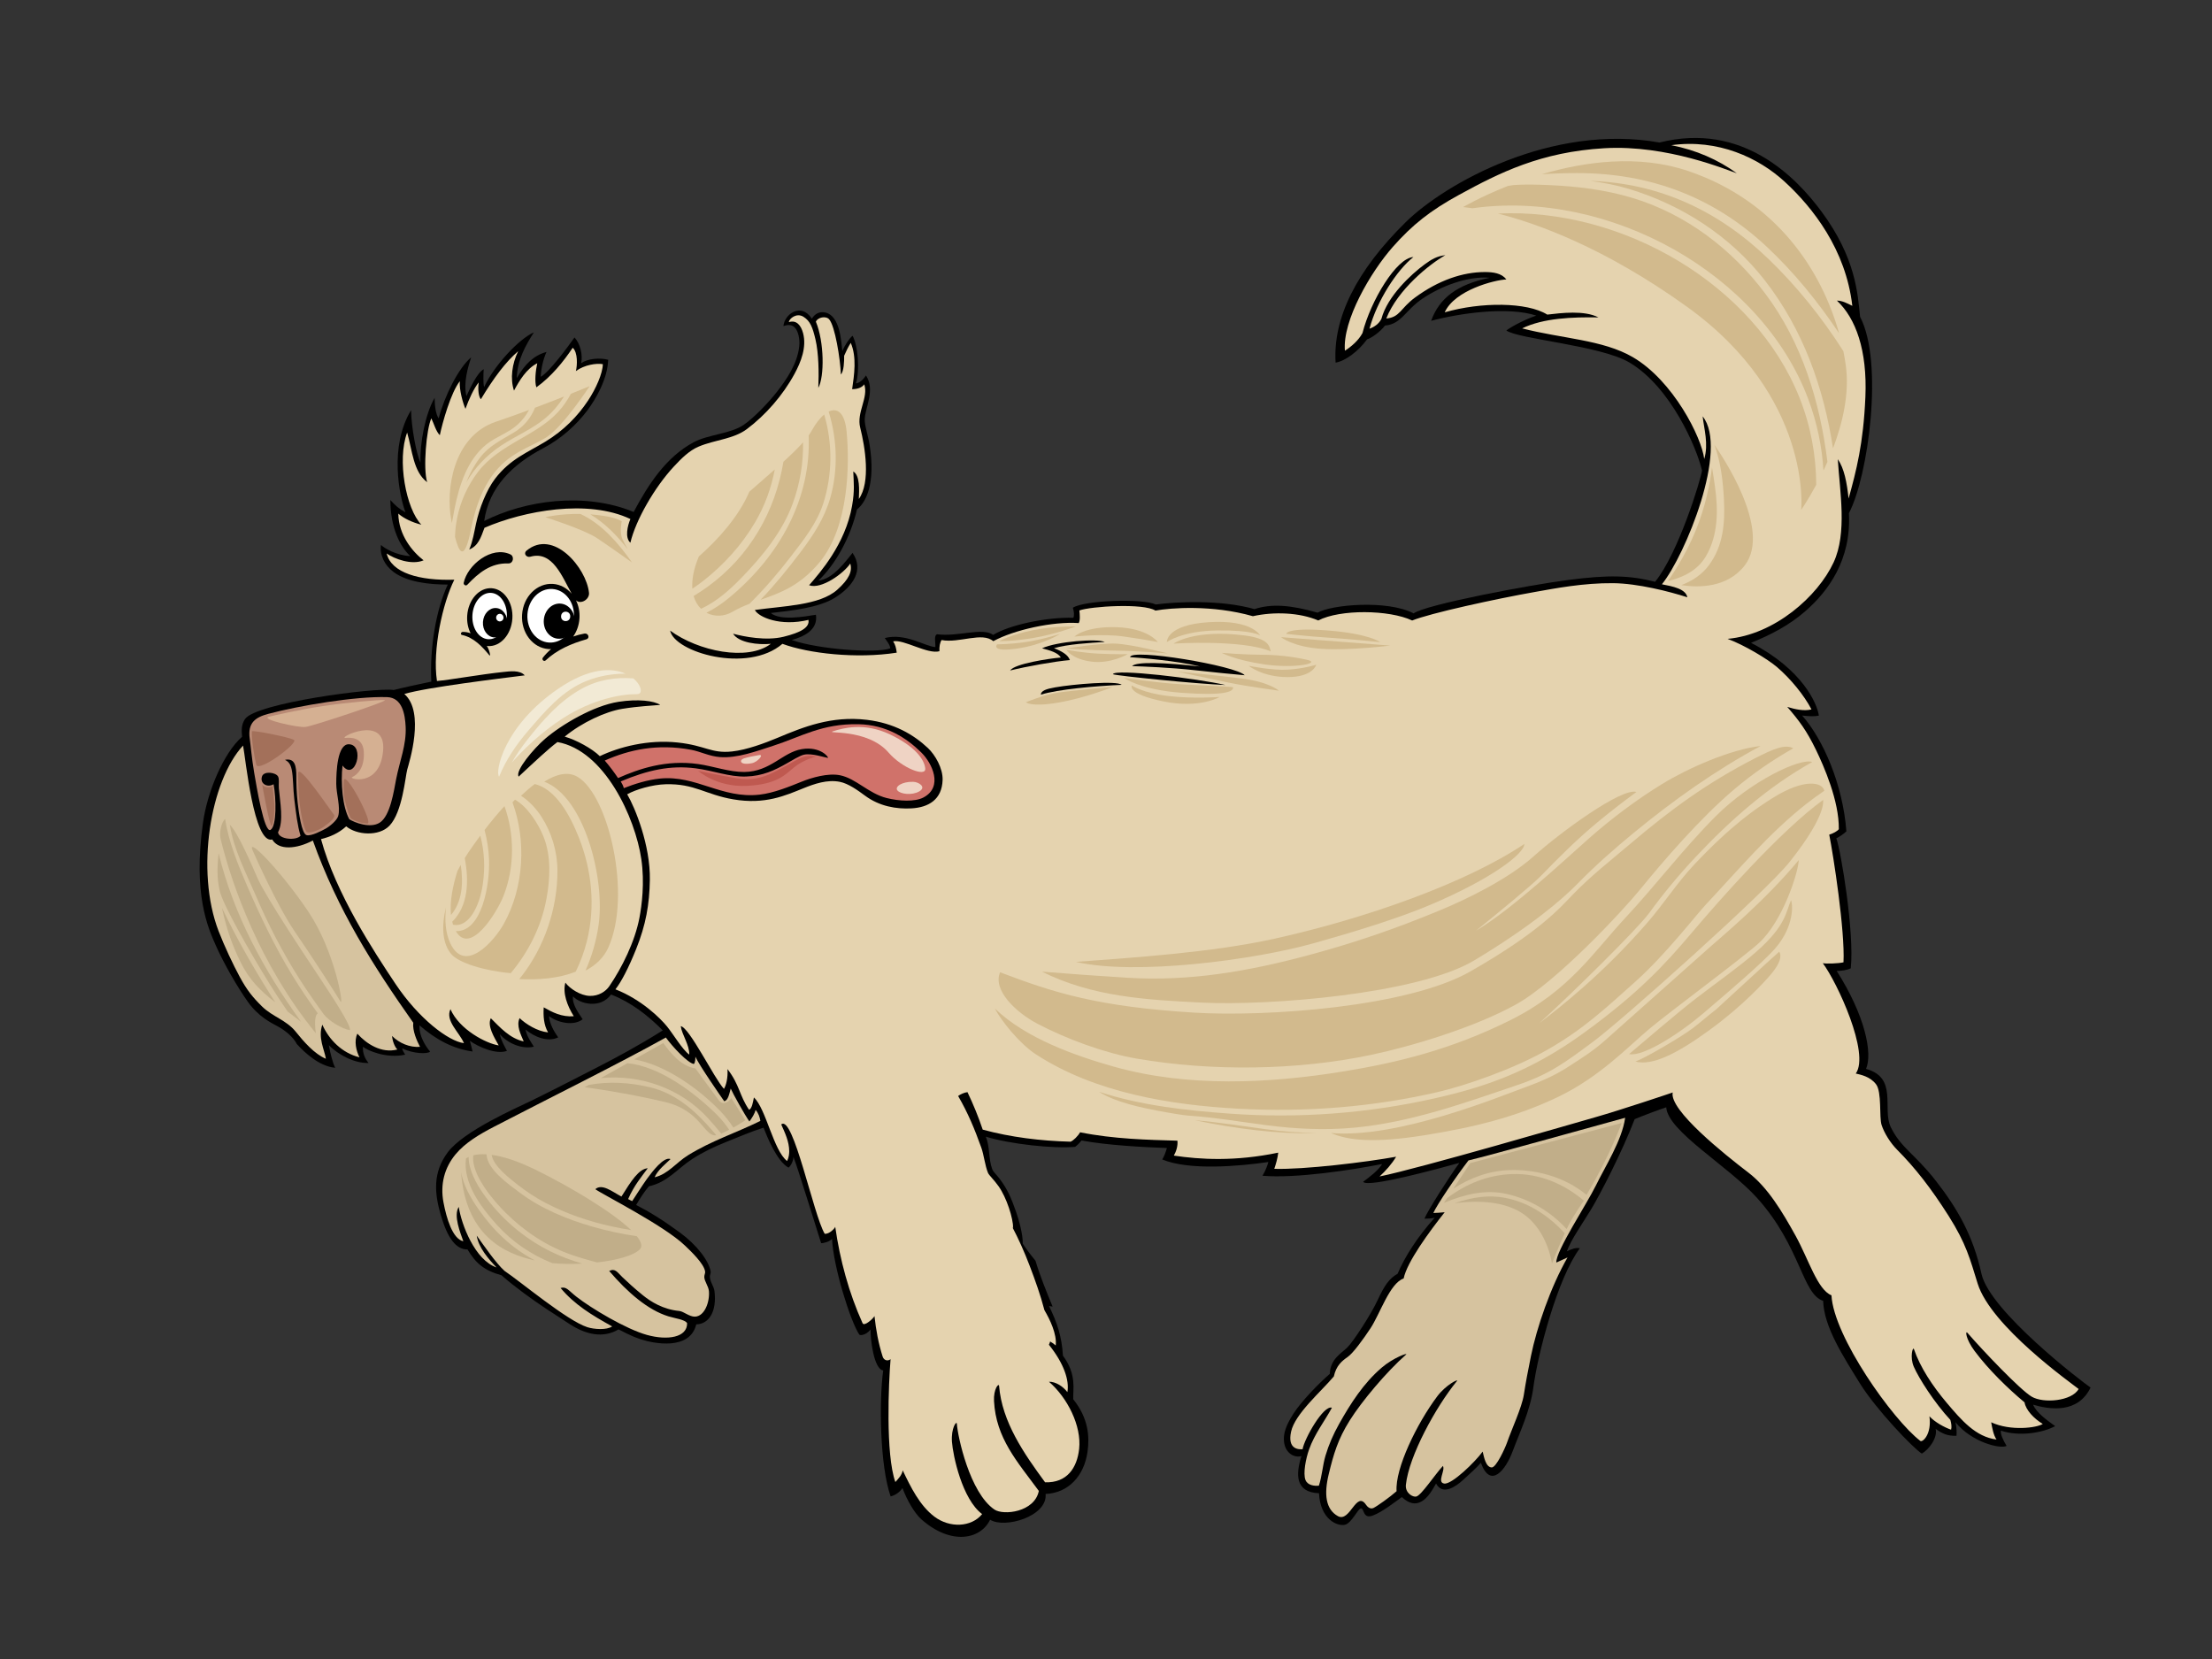 <?xml version="1.0" encoding="utf-8"?>
<!-- Generator: Adobe Illustrator 17.0.0, SVG Export Plug-In . SVG Version: 6.00 Build 0)  -->
<!DOCTYPE svg PUBLIC "-//W3C//DTD SVG 1.1//EN" "http://www.w3.org/Graphics/SVG/1.1/DTD/svg11.dtd">
<svg version="1.1" id="Layer_1" xmlns="http://www.w3.org/2000/svg" xmlns:xlink="http://www.w3.org/1999/xlink" x="0px" y="0px"
	 width="800px" height="600px" viewBox="0 0 800 600" enable-background="new 0 0 800 600" xml:space="preserve">
<rect x="0" y="0" width="800" height="600" fill="#333333" stroke="none"/>
<g>
	<path fill-rule="evenodd" clip-rule="evenodd" d="M716.627,460.689c-3.018-13.75-8.664-23.589-16.558-33.702
		c-7.559-9.678-12.613-11.865-16.236-19.318c-3.223-6.62,2.695-17.91-8.957-21.087c2.441-5.673-0.355-19.279-10.602-35.415
		c1.68-0.009,3.776-0.324,5.078-0.967c1.368-12.813-3.533-42.356-5.225-47.071c0.363,0.022,2.641-1.481,3.641-2.459
		c-1.257-16.856-8.394-33.313-16-41.882c2.261,0.25,4.259,0.418,6.05,0.019c-0.599-4.342-5.963-16.733-24.526-26.314
		c7.369-3.006,13.797-6.374,19.563-11.386c8.239-7.16,16.731-18.478,15.834-35.517c6.999-13.24,12.62-54.72,4.035-71.003
		c-0.863-8.352-1.535-21.272-13.928-38.036c-9.181-12.423-28.552-32.576-58.612-25.002c-39.056-6.961-77.556,14.832-91.727,28.744
		c-17.932,17.602-26.419,34.823-25.417,50.861c3.518-0.57,8.192-4.071,11.395-8.442c1.547-0.397,4.796-2.728,6.467-4.972
		c5.956-0.488,7.309-5.531,13.622-9.775c6.636-4.459,16.3-8.198,24.233-7.508c-11.835,2.446-18.223,7.425-21.168,15.575
		c10.459-2.786,27.761-5.246,38.041-1.891c-3.513,1.174-8.328,3.549-10.846,5.38c4.236,3.124,33.954,5.365,44.482,11.563
		c14.966,8.814,24.41,30.914,26.289,39.082c-0.46,3.411-8.546,29.9-16.96,40.247c-9.226-2.346-16.785-2.537-31.232-0.684
		c-14.451,1.855-51.859,8.979-56.104,12.11c-9.649-5.007-29.83-3.128-34.724-0.253c-9.846-2.836-16.774-3.287-22.839-1.287
		c-12.35-3.533-28.868-2.63-35.688-1.675c-4.661-2.258-25.812-1.55-29.994,1.174c0.414,1.376,0.573,2.606,0.19,3.625
		c-10.164-0.235-23.31,2.688-29.003,6.194c-3.969-2.833-12.596,0.765-20.301-0.222c-1.24,0.463-0.509,2.982-0.618,4.641
		c-3.958-0.345-10.805-5.184-18.3-3.277c0.812,1.169,2.002,2.62,1.985,3.742c-5.334,1.906-26.466,0.25-35.617-3.032
		c3.787-1.057,9.621-3.368,8.743-9.133c-4.225,0.703-12.966,2.22-16.33-0.633c7.629-0.85,17.392-1.929,23.079-5.451
		c6.794-4.206,10.688-10.15,6.493-16.292c-2.453,3.02-7.125,9.564-12.363,10.027c5.971-5.552,11.587-15.443,13.97-25.743
		c3.351-2.636,6.715-9.428,4.597-23.101c-0.599-3.868-1.919-7.36-1.795-9.655c0.235-4.27,3.859-10.511,0.44-15.711
		c-1.028,1.647-2.351,2.701-3.612,2.89c1.496-5.066,0.646-13.845-1.222-17.228c-1.056,0.827-2.62,3.009-3.703,5.547
		c-0.438-3.387-0.765-12.607-6.027-13.925c-2.246-0.565-3.96,0.474-4.992,2.201c-3.973-6.08-9.974-1.539-10.286,2.674
		c1.366-0.484,2.969-0.705,4.154,0.575c1.244,1.343,1.834,4.27,1.571,6.701c-0.684,6.417-4.685,12.137-8.01,16.414
		c-2.969,3.809-8.345,9.485-12.115,12.047c-4.815,3.271-12.844,3.448-18.136,6.307c-9.931,5.363-16.291,15.171-21.632,25.176
		c-17.83-7.322-39.338-4.188-54.054,3.273c1.712-12.203,10.192-20.455,21.275-26.288c6.354-3.346,11.951-8.252,16.063-13.751
		c3.03-4.059,7.296-11.36,7.497-18.276c-3.069-0.82-7.486-0.395-9.777,1.24c0.703-3.055-0.442-7.288-2.402-9.297
		c-2.304,3.282-9.239,12.659-12.207,14.216c0.09-2.685,0.825-6.223,2.092-8.995c-4.749,1.329-7.813,4.465-10.76,9.464
		c0.194-6.709,3.319-11.99,6.193-16.536c-5.405,2.342-14.481,12.107-17.99,19.786c-0.425-1.255-0.254-5.071-0.165-6.451
		c-2.267,1.163-4.864,6.696-6.232,9.704c-1.222-4.751,0.609-10.642,1.688-13.997c-4.533,3.783-9.628,13.97-11.739,22.068
		c-1.073-1.538-1.455-4.662-1.462-7.418c-3.36,5.719-5.403,16.512-5.097,23.38c-1.408-2.579-3.351-12.694-3.413-18.941
		c-7.995,13.143-4.244,31.116-2.039,36.951c-2.334-1.242-3.667-2.459-5.46-4.452c0.021,9.95,3.441,16.795,7.206,20.285
		c-5.003-0.242-9.346-2.811-10.604-4.035c-0.483,3.557,1.197,7.321,4.623,9.844c4.866,3.577,12.746,4.497,19.527,4.492
		c-4.317,9.374-6.544,22.976-5.939,35.091c-4.016,0.829-11.25,2.402-13.564,3.034c-7.014-0.979-49.726,4.711-53.789,10.468
		c-1.438,2.04-1.289,4.4-1.09,6.454c-6.537,5.693-12.551,19.617-14.158,31.198c-3.584,25.767,1.74,37.685,4.65,44.261
		c2.911,6.576,7.833,15.105,11.628,20.435c3.791,5.33,8.495,7.62,10.389,8.626c3.357,1.782,6.012,4.15,7.315,6.631
		c2.804,3.091,8.136,8.056,13.87,8.563c-0.917-1.659-1.823-5.448-2.321-8.193c3.375,3.503,9.324,6.616,14.378,6.46
		c-1.391-1.68-2.15-3.492-2.037-5.879c1.552,1.3,8.354,4.378,15.265,2.871c-0.483-0.813-1.09-1.765-1.054-2.284
		c3.881,1.948,9.175,2.116,10.077,1.178c-1.614-1.93-4.063-5.673-3.821-9.483c5.941,5.11,11.899,8.403,19.185,9.441
		c-0.199-1.056-0.66-2.534-0.989-3.86c3.032,2.155,9.568,5.088,13.425,3.628c-0.699-1.335-2.284-4.045-2.571-6.019
		c2.714,3.194,7.989,5.578,12.295,4.497c-0.881-1.469-2.573-3.699-2.998-6.174c3.199,2.641,7.956,4.651,11.805,2.825
		c-1.569-2.16-3.135-5.032-3.336-7.704c3.06,2.368,8.95,3.716,12.167,1.147c-1.287-2.1-3.892-5.284-3.473-8.277
		c2.415,2.686,9.886,4.666,13.74-0.68c7.302,2.825,13.464,7.656,18.71,12.984c-9.134,5.747-16.804,9.807-23.528,13.277
		c-5.77,2.977-17.4,8.936-23.996,12.155c-5.206,2.539-24.489,10.906-30.272,18.709c-5.4,7.288-4.819,14.709-2.432,22.794
		c2.389,8.085,5.398,12.336,9.628,12.296c2.951,4.96,5.948,7.568,12.273,9.327c4.796,4.218,11.137,8.785,16.135,12.098
		c2.167,1.437,6.285,4.132,8.717,5.686c5.64,3.604,11.848,5.136,17.494,1.79c1.297,0.548,3.622,2.12,8.123,3.611
		c4.503,1.489,17.67,4.142,19.98-5.432c4.527-0.062,7.508-4.598,6.589-12.028c-0.22-1.763-1.65-3.345-1.669-5.279
		c-0.004-0.56,0.387-1.235,0.297-1.763c-0.65-3.906-4.965-9.618-11.143-14.145c-6.18-4.528-11.132-7.577-15.821-9.963
		c1.496-2.504,2.881-4.736,4.629-6.757c6.779-1.476,10.128-6.261,15.669-9.863c3.674-2.386,7.696-4.335,12.351-6.202
		c4.565-1.827,9.031-3.76,13.423-5.133c1.282,3.217,4.77,12.068,9.034,14.456c0.964-0.759,1.784-2.596,1.774-3.877
		c1.244,2.771,8.925,27.889,10.025,31.18c0.915,0.06,3.103-0.546,3.932-1.54c0.551,10.359,6.651,29.757,9.861,34.603
		c0.235,0.355,2.238,0.416,4.105-1.827c-0.141,3.118,1.122,14.366,4.556,14.809c-1.53,10.972-1.21,34.484,2.684,45.546
		c1.723-0.385,3.483-1.688,4.272-3.035c1.588,4.243,4.309,9.102,6.892,11.378c10.752,9.474,21.422,7.205,24.803,0.091
		c5.302,3.339,20.854-1.212,20.08-9.314c8.305-0.358,13.921-6.574,15.152-15.197c0.782-5.468,0.4-12.101-5.159-19.054
		c-0.152-3.55,1.361-8.887-3.725-15.754c-0.4-6.87-2.09-11.967-5.041-17.976c0.429,0.085,0.867,0.165,1.308,0.234
		c-2.244-5.474-4.503-10.941-6.2-16.608c-1.928-2.345-3.537-4.525-4.605-6.176c0.12-3.301-1.515-9.024-2.475-11.702
		c-1.797-5.021-2.958-7.841-5.952-11.848c-0.977-1.309-2.25-2.398-2.609-3.377c-1.417-3.852-0.778-8.063-2.319-11.755
		c8.863,2.713,24.555,4.385,32.309,3.683c0.904-0.685,1.721-1.56,2.295-2.305c9.35,1.763,23.264,2.46,30.89,2.725
		c-0.368,1.346-0.953,2.98-1.693,4.138c9.822,4.074,27.814,2.456,38.387,0.922c-0.259,0.998-0.962,3.094-2.131,4.967
		c11.923,1.056,32.638-2.112,43.268-4.243c-1.162,2.159-4.663,4.809-6.864,6.43c1.528,2.335,27.483-4.831,34.803-6.833
		c-3.567,4.926-11.401,17.145-12.628,20.179c1.171-0.025,2.552-0.039,3.71-0.352c-6.377,7.102-10.91,14.32-13.41,20.265
		c-3.048,1.697-4.762,4.23-7.219,9.518c-2.46,5.288-8.854,15.107-11.019,17.194c-2.165,2.089-6.11,4.144-6.285,9.499
		c-3.853,3.299-10.203,9.819-13.122,14.335c-2.913,4.515-3.511,7.2-3.496,9.251c0.041,5.075,3.883,6.953,6.362,6.121
		c-2.071,6.548-2.351,13.139,6.343,13.457c0.481,9.525,6.663,11.991,9.324,11.421c2.515-0.538,4.719-5.91,5.898-5.944
		c1.175-0.032,0.581,3.892,4.133,2.637c3.548-1.255,8.798-5.462,10.613-6.728c1.017,0.977,3.174,2.623,5.328,2.234
		c3.449-0.621,5.447-4.351,7.05-7.132c2.359,4.456,7.146,1.112,9.741-1.267c2.374-2.174,4.915-4.417,6.461-6.237
		c3.468,9.601,8.976,2.679,11.549-4.299c2.289-6.188,6.324-14.556,7.416-22.854c1.618-12.262,8.711-39.527,16.828-50.419
		c-1.421-0.375-3.167,0.376-4.704,1.105c1.609-4.41,5.535-9.82,8.807-15.234c3.27-5.415,11.186-20.726,15.721-32.57
		c3.122-1.303,8.393-3.288,11.423-4.289c0.558,8.725,22.542,21.249,32.963,32.901c15.738,17.601,16.165,34.603,23.782,37.095
		c0.301,9.506,7.377,20.252,13.207,29.717c5.834,9.467,19.503,23.747,22.491,25.53c2.676-1.555,5.766-5.808,4.986-8.961
		c2.573,1.877,4.462,2.623,7.548,2.513c0.075-1.134,0.09-2.997-0.387-4.906c5.862,7.23,16.202,9.785,18.512,8.573
		c-1.344-2.161-2.267-4.293-2.082-5.522c6.544,2.188,14.866,0.895,19.636-1.621c-2.637-1.943-6.7-4.682-7.984-7.77
		c5.832,1.728,16.174,3.393,20.79-6.191C752.9,499.693,719.576,474.117,716.627,460.689z"/>
	<path fill-rule="evenodd" clip-rule="evenodd" fill="#D0726A" d="M238.777,281.568c13.056-1.26,22.192,7.368,35.893,5.831
		c5.227-0.585,10.927-2.953,15.291-4.707c3.552-1.432,9.459-3.189,13.853-2.308c5.717,1.144,10.331,6.593,16.821,8.227
		c4.567,1.15,10.243,1.454,13.357-0.2c7.223-3.837,3.165-12.382-0.825-16.296c-5.266-5.163-12.511-9.984-22.666-10.193
		c-13.261-0.276-20.814,4.572-30.845,7.794c-5.941,1.912-12.979,4.57-19.268,4.097c-3.862-0.293-7.052-2.013-10.427-2.642
		c-12.273-2.286-22.476-0.015-31.243,3.894c1.667,1.901,3.449,4.307,4.813,6.332c7.512-3.327,17.304-6.722,29.015-5.065
		c5.36,0.758,11.284,2.924,16.627,2.865c9.515-0.103,13.846-7.123,20.822-8.27c6.914-1.138,10.006,3.243,9.386,3.17
		c-1.135-0.135-5.804-1.772-8.606-1.158c-1.562,0.342-4.473,2.161-6.234,3.159c-4.377,2.483-8.664,4.555-14.746,4.743
		c-5.986,0.187-11.927-2.174-18.264-2.971c-9.016-1.135-17.121,0.565-27.037,4.747c0.455,0.773,0.915,1.545,1.111,2.426
		C229.382,283.558,234.167,282.015,238.777,281.568z"/>
	<path fill-rule="evenodd" clip-rule="evenodd" fill="#B98A75" d="M137.324,297.53c3.862-2.459,5.118-11.509,5.965-15.834
		c1.263-6.454,3.738-12.312,3.421-18.852c-0.216-4.471-1.199-10.55-6.715-10.721c-11.464-0.356-31.877,3.09-43.003,6.062
		c-4.497,1.199-7.518,3.132-6.663,9.009c0.363,2.51,0.724,7.165,1.571,12.112c0.851,4.948,3.665,22.201,5.952,20.818
		c2.287-1.384,2.028-11.514,1.092-16.502c-2.141,1.339-5.02-0.109-4.204-2.771c0.654-2.142,5.082-1.524,5.845,0.025
		c0.485,0.984,0.128,2.591,0.269,4.299c0.4,4.851,1.836,11.835-0.303,15.844c0.338,2.624,6.608,3.048,8.142,1.243
		c-1.139-3.704-1.601-8.018-2.251-13.158c-0.462-3.659-0.361-8.044-0.942-10.76c-0.442-2.081-1.18-2.896-2.443-3.531
		c3.697-0.752,4.097,2.403,4.11,5.958c0.011,2.649,0.062,5.75,0.483,9.481c0.378,3.366,1.41,11.339,3.248,11.799
		c1.69,0.422,5.576-1.65,6.922-2.387c1.396-0.764,4.043-2.928,4.494-4.537c0.893-3.176-0.699-8.049-0.705-11.633
		c-0.006-4.433,0.385-14.458,4.586-14.321c5.958,0.196,2.291,13.793-2.325,7.692c-0.695,6.178-0.036,14.927,2.47,19.435
		C128.188,297.478,133.883,299.724,137.324,297.53z"/>
	<path fill-rule="evenodd" clip-rule="evenodd" fill="#D6C39F" d="M87.91,269.637c-11.782,12.677-17.281,45.181-8.871,67.064
		c2.041,5.306,5.236,12.145,7.743,16.739c2.505,4.595,4.524,7.16,8.05,10.62c3.68,3.614,8.762,4.89,12.098,9.037
		c2.864,3.556,6.766,8.099,10.936,9.819c-0.526-3.278-2.932-7.613-1.289-12.317c2.436,5.461,7.121,10.224,13.438,11.801
		c-1.182-2.359-2.043-5.84-0.767-8.554c3.257,3.657,8.683,7.213,14.47,5.717c-0.955-0.881-1.787-3.077-1.915-4.899
		c2.584,2.634,6.454,4.235,10.104,3.939c-1.115-2.109-2.787-5.856-2.44-8.72c-14.46-20.51-27.31-40.701-36.318-65.901
		c-5.982,3.136-12.363,3.618-14.695-0.367C91.778,305.413,88.835,274.284,87.91,269.637z"/>
	<path fill-rule="evenodd" clip-rule="evenodd" fill="#D6C39F" d="M261.932,398.286c-0.983-1.408-9.125-13.094-10.431-16.12
		c-0.017,0.574,0.023,2.023-0.558,2.642c-2.212-0.363-7.572-6.066-10.136-9.581c-17.42,9.707-42.648,22.154-62.222,32.318
		c-5.121,2.659-10.346,5.717-13.842,9.95c-3.984,4.829-5.595,10.8-4.351,17.37c1.073,5.67,3.278,13.228,7.181,14.057
		c-1.049-3.02-3.667-9.267-1.654-12.429c0.942,6.409,5.909,19.305,13.673,21.895c-2.838-2.938-6.55-7.217-7.17-11.494
		c2.691,3.736,6.918,9.915,10.027,12.722c5.789,3.884,22.662,18.031,29.971,20.377c2.404,0.77,6.978,1.113,8.984-0.282
		c-7.339-4.052-13.624-7.87-18.657-13.898c2.12-0.622,2.797,0.867,5.717,3.152c5.469,4.282,17.965,11.721,25.483,13.818
		c7.52,2.095,14.652,0.913,14.554-4.253c-0.857-1.329-4.234-1.686-6.764-2.461c-7.386-2.27-14.774-8.625-21.414-16.42
		c2.242-1.058,2.928,0.495,4.811,2.288c1.883,1.793,4.255,3.988,7.381,6.518c2.87,2.326,7.279,5.116,13.177,5.683
		c1.526,0.144,3.629,2.096,5.642,2.045c3.464-0.091,5.379-5.259,5.059-9.194c-0.15-1.84-1.605-3.509-1.678-5.101
		c-0.034-0.753,0.37-1.396,0.31-1.941c-0.327-2.882-5.232-7.493-7.42-9.576c-7.638-7.282-30.029-18.55-32.298-20.288
		c2.426-2.153,6.102,0.894,9.44,2.668c3.513-5.621,6.27-9.992,9.521-10.245c-2.193,3.015-4.868,6.092-7.102,11.147
		c0.365,0.255,1.472,0.746,1.472,0.746s4.084-6.351,5.369-8.089c1.797-2.423,6.067-8.163,8.503-7.112
		c-1.355,1.342-4.793,4.056-5.73,6.578c4.888-1.167,7.768-5.319,12.034-7.951c8.653-5.343,17.107-7.966,26.186-12.429
		c-0.216-1.403-0.727-2.872-1.725-3.978c-0.293,1.231-1.212,2.789-2.246,4.17c-1.75-2.463-5.997-10.133-6.755-11.893
		C263.717,395.769,263.3,397.979,261.932,398.286z"/>
	<path fill-rule="evenodd" clip-rule="evenodd" fill="#D6C39F" d="M587.761,404.255c-6.277,1.679-48.934,13.642-56.664,15.426
		c-4.469,5.781-11.451,16.098-12.709,19.012c1.169-0.029,2.654-0.119,4.099-0.274c-5.52,6.985-13.605,17.935-14.84,23.963
		c-5.016,1.655-8.536,12.817-12.043,18.093c-2.507,3.771-6.17,8.882-8.23,10.31c-2.062,1.429-4.118,3.111-4.975,7.022
		c-4.631,5.495-14.064,13.544-15.458,19.964c-1.393,6.422,2.718,6.457,4.152,6.364c0.624-3.766,7.569-16.084,10.606-15.014
		c-2.558,4.771-6.268,9.429-8.283,15.156c-1.139,3.24-2.205,8.569-1.276,10.964c0.784,2.028,3.366,2.232,4.847,2.076
		c1.156-3.457,1.348-7.353,2.381-10.826c1.186-4.004,2.853-7.79,4.9-11.445c4.197-7.494,8.88-14.797,15.453-20.428
		c4.221-3.616,9.747-5.557,8.792-4.713c-7.162,6.315-16.029,16.909-20.362,23.806c-4.33,6.899-5.847,12.207-7.604,19.452
		c-1.759,7.246-1.107,12.706,3.306,15.156c4.413,2.449,6.623-9.377,10.171-4.111c0.455,0.678,1.494,1.749,2.714,1.168
		c1.225-0.58,5.915-3.902,8.35-6.06c-0.566-8.21,7.307-24.434,14.708-34.315c3.135-4.185,7.918-6.516,7.108-5.521
		c-7.649,9.363-17.347,27.085-18.448,37.497c-0.318,3.03,2.56,4.595,3.783,4.259c1.838-0.502,6.574-7.745,9.606-11.064
		c0.979,1.587-2.276,5.927,0.459,6.375c2.736,0.449,11.25-7.881,13.921-11.561c0.502,2.103,1.146,5.647,3.272,5.729
		c1.646,0.061,4.877-7.083,5.514-8.913c1.688-4.877,5.394-12.811,6.101-17.354c0.703-4.542,1.396-8.209,2.586-14.079
		c2.058-10.153,7.112-24.984,13.222-35.6c-1.539,0.655-2.748,1.303-4.056,1.837c-0.267-4.057,10.995-21.073,14.336-27.913
		C580.54,421.85,586.654,412.368,587.761,404.255z"/>
	<path fill-rule="evenodd" clip-rule="evenodd" fill="#E5D3AF" d="M715.244,464.22c-2.738-8.79-4.082-14.344-10.483-24.446
		c-6.405-10.102-12.192-17.481-18.616-23.933c-2.475-2.488-4.691-6.064-5.636-8.961c-0.947-2.897,0.15-11.91-2.018-14.747
		c-2.169-2.838-5.608-3.462-7.322-3.872c5.208-7.242-6.751-33.028-11.931-39.918c1.173,0.286,5.828,0.112,7.49-0.311
		c0.569-11.351-3.654-38.63-5.161-46.168c1.334-0.381,3.018-1.299,3.469-1.989c0.141-10.189-5.407-22.805-8.309-28.774
		c-3.375-6.932-6.024-10.452-10.343-15.447c2.765,0.868,6.069,1.6,8.756,0.914c-2.658-5.161-7.597-11.13-12.406-15.26
		c-3.469-2.974-11.823-7.994-17.937-10.26c16.941-1.499,32.621-15.328,38.346-27.633c4.973-10.688,2.246-25.661,1.519-37.339
		c2.332,3.356,3.276,8.37,3.909,14.23c2.765-9.954,5.353-19.832,6.074-36.747c0.72-16.914-3.477-28.454-10.297-34.841
		c1.906,0,3.744,0.985,5.57,1.896c-2.334-20.38-14.357-35.628-24.483-44.918c-9.438-8.659-24.064-15.522-40.986-13.188
		c9.01,1.763,16.902,5.249,23.69,10.148c-3.109-0.945-24.968-10.392-47.886-9.05c-22.929,1.343-37.908,8.836-52.628,16.896
		c-10.305,5.642-16.808,10.76-23.933,18.838c-7.952,9.021-18.223,26.545-17.287,37.501c2.426-1.552,4.911-3.721,6.352-6.371
		c3.007-11.772,12.288-27.201,18.422-27.505c-5.905,4.611-13.218,15.862-15.881,25.914c1.613-0.557,3.422-1.719,4.321-3.597
		c2.167-8.147,10.739-16.093,15.607-19.653c2.423-1.772,4.366-2.982,7.506-3.338c-5.651,3.161-17.287,12.464-21.367,22.904
		c4.994-0.444,5.048-3.665,10.423-7.608c8.482-6.224,17.182-9.185,25.169-9.2c3.146-0.006,6.099,0.428,7.85,2.668
		c-4.36,0.212-18.681,3.872-22.309,11.901c13.12-3.779,29.774-3.738,37.09,0.824c5.02-0.582,13.4-1.644,18.514,1.015
		c-9.305-0.168-19.958,0.233-27.592,3.965c14.088,3.68,29.163,4.078,39.996,10.393c14.605,8.516,24.936,29.035,25.857,36.866
		c1.612-5.493-0.073-10.876-0.575-15.429c9.517,11.718-6.287,50.258-14.735,60.725c3.909,0.752,8.628,1.661,9.196,4.698
		c-6.58-2.116-17.939-5.009-26.785-5.099c-10.812-0.109-21.095,1.896-28.09,3.131c-14.449,2.55-38.363,7.779-44.638,10.369
		c-8.337-3.938-26.133-4.099-33.971-0.015c-6.796-2.906-16.067-3.234-23.643-1.543c-14.744-4.193-29.659-3.027-35.254-2.027
		c-4.229-2.75-23.356-1.565-27.494-0.05c0.167,1.397,0.333,3.685-0.244,4.565c-9.322-0.651-23.391,2.445-30.898,6.545
		c-4.02-3.458-12.325,0.816-18.7-0.407c-0.62,0.95-0.85,2.42-0.774,4.045c-4.323,1.203-12.953-4.423-16.744-3.566
		c0.799,1.175,1.098,2.453,1.301,4.088c-14.49,2.277-31.969,0.294-41.34-3.199c-12.669,10.864-39.071,3.029-40.62-4.784
		c10.179,7.477,28.022,11.158,36.427,4.783c-4.625,0.434-11.568-0.337-13.658-3.658c3.969,1.071,11.968,2.653,18.257,1.104
		c6.285-1.547,9.485-3.392,9.004-6.099c-10.188,2.435-17.99-0.955-19.394-3.583c10.198-1.475,23.406-1.606,29.8-7.318
		c4.172-3.724,5.578-6.657,4.712-9.478c-2.325,3.527-10.504,9.464-14.885,7.836c3.883-4.475,13.083-14.801,15.537-28.686
		c1-5.68,0.583-8.424,0.44-12.451c2.483,1.49,2.139,6.767,2.015,9.94c4.323-6.08,2.274-18.718,0.483-25.822
		c-1.385-5.486,3.095-10.896,1.466-15.636c-0.648,0.938-2.037,1.743-4.377,1.753c0.754-5.169,1.72-11.614-0.498-16.746
		c-0.838,1.329-1.605,2.83-2.391,4.653c0.028,2.123-0.098,5.624-1.173,6.801c-0.233-5.75-2.137-17.536-4.236-19.954
		c-1.188-1.37-4.127-0.757-4.819,0.828c3.037,7.292,3.137,19.854,0.883,23.943c0.239-5.279,0.16-12.519-1.043-17.595
		c-0.985-4.14-1.829-6.56-4.321-8.107c-2.49-1.55-5.133,0.619-5.309,1.935c2.731-0.88,4.403,1.085,5.174,4.007
		c1.327,5.045-0.759,10.389-3.129,14.741c-4.216,7.754-10.459,14.868-17.193,19.919c-4.896,3.67-11.562,3.859-17.447,6.341
		c-3.355,1.41-6.213,4.242-8.997,7.241c-6.973,7.503-13.799,19.403-15.704,27.529c-2.052-1.834-1.028-6.163,0.011-8.575
		c-15.407-7.315-38.5-2.996-52.774,3.167c-1.321,3.584-2.265,6.539-5.503,7.853c1.299-3.091,1.74-6.084,2.432-9.29
		c1.22-5.677,3.808-12.249,6.905-16.309c5.477-7.167,11.844-9.526,18.236-13.433c6.634-4.052,11.59-9.117,15.404-14.861
		c2.825-4.252,5.274-9.8,5.324-13.139c-2.31-0.395-6.616,0.221-9.745,2.51c0.523-2.051,0.744-6.762-1.148-8.437
		c-3.336,5.002-7.662,10.365-13.135,14.31c-0.712-1.921-0.265-6.215,0.318-8.706c-3.932,1.98-6.514,6.344-8.418,9.891
		c-1.443-4.325-0.701-9.75,1.515-14.252c-4.49,3.833-8.818,9.616-13.502,17.383c-0.868-1.032-1.099-3.659-0.774-6.083
		c-1.725,2.088-3.575,6.126-4.8,9.552c-0.861-1.956-2.308-6.917-2.024-9.996c-3.255,4.059-6.337,15.162-7.238,19.521
		c-1.385-1.33-2.118-4.15-3.078-6.085c-1.789,3.901-3.03,18.23-1.505,23.081c-5.02-3.743-5.375-11.489-7.234-17.945
		c-3.729,9.833-0.417,27.616,5.14,33.319c-3.368-0.83-6.446-2.336-8.343-4.008c0.133,7.82,5.123,13.786,9.147,16.896
		c-4.281,1.828-10.482-0.478-13.359-2.475c1.729,7.022,11.741,9.878,24.47,9.483c-4.184,8.361-7.986,25.373-6.274,36.63
		c4.584-0.375,16.052-2.439,23.963-3.253c2.28-0.235,5.988-0.801,7.779,1.219c-8.783,1.116-35.41,4.304-43.55,6.737
		c7.578,6.538,1.746,24.808,1.052,27.332s-1.71,15.402-6.439,20.316c-3.825,3.975-11.867,3.373-15.631,0.219
		c-2.815,2.57-5.971,3.846-9.115,4.619c5.398,19.758,19.146,40.689,26.945,52.369c8.371,12.533,19.125,20.733,24.759,21.426
		c-1.665-3.94-6.867-8.091-4.885-12.286c3.199,7.366,12.91,12.412,17.452,13.105c-1.646-2.961-4.2-7.029-2.864-9.838
		c3.372,3.348,6.886,7.315,11.902,8.388c-1.088-2.598-2.734-5.708-1.485-8.421c2.306,2.198,6.403,4.753,10.301,5.166
		c-1.577-2.713-1.774-5.969-1.579-9.072c3.069,1.768,6.527,3.576,10.876,3.22c-2.398-3.81-4.075-8.423-3.045-12.142
		c1.635,2.2,5.49,4.693,8.818,4.787c3.259,0.097,5.811-1.655,7.059-3.48c4.563-6.665,9.271-16.104,10.921-24.818
		c0.821-4.329,1.938-12.571,0.673-21.165c-2.218-15.05-13.306-39.313-30.339-42.342c-3.225,2.393-8.162,7.043-14.026,12.498
		c-1.361-2.086,5.415-10.108,9.546-13.664c5.89-5.066,17.458-11.984,26.611-13.395c7.016-1.082,12.808-0.379,15.054,1.122
		c-3.005,0.291-7.734,0.456-13.725,1.423c-5.99,0.968-14.562,4.888-20.831,10.054c4.123,1.168,9.97,4.347,12.697,7.067
		c6.935-3.332,17.402-6.074,28.101-4.945c10.185,1.076,12.147,4.053,19.704,3.245c5.336-0.569,11.899-3.019,16.588-4.982
		c9.074-3.796,19.341-8.016,32.217-6.458c9.737,1.178,16.815,5.272,22.061,10.206c2.573,2.421,5.448,7.297,5.304,11.558
		c-0.235,7.093-5.101,9.901-11.214,10.253c-5.537,0.317-11.636-0.754-16.785-4.55c-2.691-1.984-6.065-4.439-9.194-5.052
		c-4.554-0.891-9.204,0.747-13.06,2.297c-6.617,2.665-13.93,6.005-25.404,4.054c-10.207-1.733-14-5.766-24.566-5.466
		c-4.796,0.137-10.726,1.875-13.853,3.628c2.832,4.789,8.405,18.435,8.198,30.932c-0.147,8.923-1.43,16.273-4.997,25.138
		c-2.71,6.734-5.328,11.771-7.45,14.466c9.418,3.682,16.276,10.491,18.659,13.434c2.376,2.942,5.606,8.46,8.05,10.175
		c0.079-3.545-2.667-7.169-3.086-10.287c3.176,0.496,12.045,18.844,15.629,22.681c0.759-1.264,1.464-3.851,1.274-7.152
		c4.441,5.753,4.236,9.485,7.805,14.717c1.049-0.422,1.387-2.672,1.75-4.455c4.355,3.973,7.086,19.249,12.01,22.98
		c0.66-1.335,0.748-2.669,0.765-3.504c-0.03-3.598-1.56-6.701-2.89-9.712c4.294-3.82,11.662,32.807,15.727,39.551
		c1.684,0.122,3.61-1.933,3.8-2.54c1.712,11.951,4.905,23.821,9.88,34.848c0.622,1.376,3.926-1.762,4.319-2.56
		c0.522,4.96,1.419,9.854,2.956,14.665c0.449,1.404,1.9,1.728,2.859,0.916c-0.699,8.472-1.857,34.441,1.733,44.442
		c1.101-1.252,2.37-2.493,2.658-4.233c2.86,5.994,6.114,12.703,11.459,16.742c5.507,4.159,13.318,3.905,17.266-0.911
		c-7.241-5.429-10.553-21.168-10.914-26.158c-0.359-4.991,1.697-7.757,1.776-6.507c0.276,4.499,4.65,24.971,13.592,31.017
		c3.266,2.207,14.515,0.954,16.05-6.736c-7.837-10.65-15.503-19.073-16.21-32.513c-0.229-4.318,1.738-6.701,1.84-5.439
		c1.054,13.014,9.027,24.49,16.635,34.834c7.98,0.249,11.566-5.26,12.312-12.07c0.919-8.376-4.274-18.582-10.916-24.304
		c2.449-0.045,5.099,1.683,6.666,3.754c0.761-4.282-1.263-10.373-6.685-17.144c0.192-0.368,0.342-0.755,0.444-1.167
		c0.755,0.42,1.443,0.917,2.022,1.443c0.483-4.084-2.135-9.479-4.086-12.772c-1.428-5.475-3.338-10.812-5.358-16.101
		c-1.872-4.911-3.979-9.648-6.394-14.228c0.158,0.24,0.312,0.473,0.451,0.699c0-3.611-2.359-11.044-5.276-15.169
		c-1.725-2.444-3.466-3.965-3.836-4.86c-1.09-2.657-1.487-6.533-2.402-9.077c-2.496-6.944-4.779-12.461-8.393-18.721
		c0.844-0.642,2.315-1.29,3.379-1.387c2.047,4.257,3.973,8.967,5.514,13.553c10.16,2.772,20.995,4.079,31.757,4.363
		c1.032-0.374,2.706-2.052,3.458-3.397c12.209,2.467,24.662,2.721,35.205,3.036c0.186,1.947-0.44,3.872-1.301,5.395
		c9.549,1.421,22.128,2.183,37.759-1.069c-0.227,2.028-0.842,4.124-1.43,5.849c10.839,0.324,33.087-2.395,44.065-4.372
		c-1.569,2.651-3.804,5.114-5.984,7.132c13.904-2.757,72.239-19.78,78.304-21.501c8.672-2.463,27.056-8.624,27.71-8.869
		c-1.359,6.324,18.777,22.412,27.355,28.962c7.029,5.366,12.278,14.18,17.041,22.777c4.761,8.599,7.935,19.588,13.021,21.617
		c0.769,14.928,22.239,45.113,32.159,52.672c0.761,0.578,4.174-2.377,3.266-8.927c1.913,2.1,5.433,4.04,7.837,4.854
		c0.293-1.046,0.075-2.293-0.265-3.544c-5.809-6.24-11.442-15.132-13.212-19.22c-1.526-3.523-0.346-7.527,0.06-6.33
		c2.21,6.477,6.683,13.276,11.893,19.435c5.215,6.159,10.395,12.265,17.954,13.215c-1.066-1.517-1.554-4.086-1.928-6.235
		c7.012,3.272,16.533,2.008,18.657,0.604c-3.259-1.952-6.176-5.13-6.591-7.81c-5.828-4.829-13.053-11.83-18.101-18.627
		c-3.216-4.331-3.392-7.484-2.547-6.513c5.67,6.525,19.014,20.585,23.239,23.085c4.221,2.499,14.522,1.643,16.971-2.779
		C749.12,500.24,720.07,479.713,715.244,464.22z"/>
	<path fill-rule="evenodd" clip-rule="evenodd" fill="#D5B092" d="M97.283,259.201c1.188-0.294,10.921-2.56,19.525-3.847
		c8.604-1.29,20.634-2.351,22.346-2.156c1.705,0.197-25.912,9.394-28.689,9.718C107.689,263.239,93.782,260.066,97.283,259.201z"/>
	<path fill-rule="evenodd" clip-rule="evenodd" fill="#D5B092" d="M125.093,266.871c1.383-0.128,6.14-0.439,6.478,4.956
		c0.355,5.698-2.178,8.337-4.214,9.213c-1.5,0.644,9.985,3.924,11.203-9.515C139.794,257.922,121.372,267.214,125.093,266.871z"/>
	<path fill-rule="evenodd" clip-rule="evenodd" fill="#A3705A" d="M124.328,282.604c0,0-0.263,4.012,0.41,6.911
		c0.673,2.899,1.761,5.994,2.161,6.439c0.404,0.446,3.575,1.912,5.984,1.902C135.298,297.846,124.324,277.398,124.328,282.604z"/>
	<path fill-rule="evenodd" clip-rule="evenodd" fill="#A3705A" d="M107.825,279.683c-0.002,1.767,0.026,6.216,0.515,10.614
		c0.485,4.396,1.744,10.187,2.659,10.664c0.915,0.482,3.99-0.492,5.973-1.875c1.983-1.383,4.702-3.471,3.74-4.544
		C119.748,293.474,107.829,275.653,107.825,279.683z"/>
	<path fill-rule="evenodd" clip-rule="evenodd" fill="#A3705A" d="M94.821,283.791c0,0,0.635,0.797,1.744,0.953
		c1.111,0.154,2.005-0.375,2.005-0.375s0.4,3.134,0.63,6.171c0.233,3.038-0.318,7.536-0.962,8.165
		C97.595,299.335,94.821,283.791,94.821,283.791z"/>
	<path fill-rule="evenodd" clip-rule="evenodd" fill="#A3705A" d="M91.087,264.487c0.019-0.506,13.291,2.041,15.199,3.09
		c1.913,1.047-12.823,11.925-13.581,9.022C91.949,273.696,90.966,267.671,91.087,264.487z"/>
	<path fill-rule="evenodd" clip-rule="evenodd" fill="#C1AE89" d="M92.519,323.915c4.486,10.463,9.737,20.622,15.866,30.267
		c2.765,4.349,7.016,10.384,8.756,12.709c1.738,2.323,6.625,5.248,9.365,5.67c0.84-1.185-6.317-12.05-10.938-19.036
		c-4.623-6.986-19.433-28.999-22.521-36.133c-2.36-5.454-7.038-16.256-9.921-19.11C84.477,307.176,89.062,315.85,92.519,323.915z"/>
	<path fill-rule="evenodd" clip-rule="evenodd" fill="#C1AE89" d="M114.243,373.704c-0.068-0.416-0.943-6.119,0.688-7.22
		c-3.225-4.448-6.309-8.995-9.177-13.683c-6.328-10.331-11.444-21.089-16.259-32.145c-3.157-7.254-6.973-16.547-8.063-24.514
		c-1.276,1.09-2.229,4.872-1.656,7.213C83.873,320.148,94.017,348.959,114.243,373.704z"/>
	<path fill-rule="evenodd" clip-rule="evenodd" fill="#C1AE89" d="M97.522,355.88c2.086,3.366,4.249,6.697,6.505,9.956
		c1.716,1.291,3.392,2.57,4.868,3.711c-13.46-18.597-24.402-38.703-29.836-60.965c-0.44,4.42-0.737,8.599,0.406,13.625
		C80.605,327.234,90.568,344.659,97.522,355.88z"/>
	<path fill-rule="evenodd" clip-rule="evenodd" fill="#C1AE89" d="M97.462,359.219c-6.292-10.044-12.104-20.223-17.174-30.848
		c1.791,8.48,4.001,14.016,6.706,19.579c3.058,6.287,7.119,10.382,12.573,14.554C98.86,361.412,98.153,360.321,97.462,359.219z"/>
	<path fill-rule="evenodd" clip-rule="evenodd" fill="#C1AE89" d="M91.397,307.627c1.064,2.455,9.079,20.399,15.342,29.474
		c6.262,9.076,15.013,22.769,16.383,25.087c1.374,2.319-1.874-17.951-11.592-32.45C101.818,315.237,88.972,302.02,91.397,307.627z"
		/>
	<path fill-rule="evenodd" clip-rule="evenodd" fill="#F2EAD5" d="M229.036,245.352c-6.36-0.513-12.716,0.468-18.657,3.74
		c-7.957,4.383-14.064,11.355-19.576,18.35c-2.141,2.721-4.078,5.508-5.743,8.415c3.99-4.572,10.763-11.114,18.591-16.137
		c10.861-6.97,21.38-8.759,26.705-8.661C232.603,251.1,232.111,247.883,229.036,245.352z"/>
	<path fill-rule="evenodd" clip-rule="evenodd" fill="#F2EAD5" d="M180.519,280.871c2.479-6.111,6.228-11.631,10.626-16.724
		c5.978-6.92,12.218-14.427,21.074-17.916c4.653-1.834,9.352-2.597,14.022-2.594c-4.896-2.174-13.006-2.247-24.173,5.331
		C182.054,262.552,178.942,279.362,180.519,280.871z"/>
	<path fill-rule="evenodd" clip-rule="evenodd" fill="#C1AE89" d="M186.918,428.247c3.24,2.551,6.681,4.863,10.359,6.782
		c7.54,3.932,15.671,6.723,24.008,8.528c2.308,0.501,4.633,0.925,6.965,1.311c-6.792-6.523-21.741-15.509-34.581-21.822
		c-6.522-3.208-11.775-4.825-15.857-5.38C178.384,421.679,184.428,426.289,186.918,428.247z"/>
	<path fill-rule="evenodd" clip-rule="evenodd" fill="#C1AE89" d="M214.322,443.652c-9.38-2.709-18.689-6.536-26.485-12.419
		c-3.919-2.959-11.634-8.231-11.885-13.757c-1.879-0.114-3.462,0.019-4.755,0.345c-1.022,7.057,7.903,17.078,11.699,20.819
		c6.875,6.78,14.857,12.128,24.122,15.286c2.926,0.997,5.9,1.865,8.905,2.656c6.984-0.79,13.126-2.414,15.439-4.7
		c1.088-1.074,0.586-2.745-1.049-4.784C224.905,446.286,219.554,445.162,214.322,443.652z"/>
	<path fill-rule="evenodd" clip-rule="evenodd" fill="#C1AE89" d="M198.988,452.543c-9.732-4.855-18.161-12.155-24.305-20.976
		c-2.37-3.403-5.272-8.559-5.18-13.141c-0.355,0.171-0.688,0.356-0.974,0.562c-1.131,8.729,5.123,17.29,11.19,24.017
		c5.531,6.129,12.325,10.727,20.014,13.834c3.364,0.311,7.11,0.355,10.833,0.171C206.583,455.82,202.694,454.392,198.988,452.543z"
		/>
	<path fill-rule="evenodd" clip-rule="evenodd" fill="#C1AE89" d="M172.99,437.241c-3.084-4.429-5.488-8.85-6.24-13.392
		c1.637,23.038,15.684,29.601,26.675,32.004C184.956,451.317,178.463,445.098,172.99,437.241z"/>
	<path fill-rule="evenodd" clip-rule="evenodd" fill="#D2BA8D" d="M163.114,330.91c3.999-4.67,4.55-11.404,3.524-18.111
		c-0.404,0.72-0.818,1.444-1.184,2.168C163.818,320.193,162.582,325.995,163.114,330.91z"/>
	<path fill-rule="evenodd" clip-rule="evenodd" fill="#D2BA8D" d="M174.309,304.825c-0.171-0.878-0.393-1.736-0.605-2.6
		c-1.641,2.217-3.101,4.293-4.293,6.037c-0.468,0.693-0.898,1.401-1.331,2.104c1.639,8.476,1.186,17.349-4.522,22.989
		c0.092,0.358,0.16,0.733,0.282,1.077c5.975,1.196,9.463-7.317,10.5-12.998C175.341,315.95,175.386,310.254,174.309,304.825z"/>
	<path fill-rule="evenodd" clip-rule="evenodd" fill="#D2BA8D" d="M182.443,291.546c-2.56,2.779-5.005,5.77-7.192,8.628
		c0.915,3.48,1.487,7.082,1.622,10.74c0.329,8.715-2.47,26.15-12.008,25.844c5.2,8.993,14.87-6.784,17.193-12.639
		C186.217,313.641,186.08,301.574,182.443,291.546z"/>
	<path fill-rule="evenodd" clip-rule="evenodd" fill="#D2BA8D" d="M196.631,302.741c-1.81-4.598-5.749-10.939-10.376-13.527
		c-0.308,0.307-0.609,0.639-0.912,0.953c4.988,13.593,4.276,30.58-3.088,43.864c-3.577,6.45-14.124,18.347-19.398,7.122
		c-1.77-3.766-2.058-8.33-1.558-13.044c-1.727,7.025-1.306,13.281,1.994,17.05c2.62,2.989,11.508,5.915,21.427,6.801
		c6.225-7.461,11-16.529,12.91-26.877C198.992,317.683,199.36,309.688,196.631,302.741z"/>
	<path fill-rule="evenodd" clip-rule="evenodd" fill="#D2BA8D" d="M209.409,303.043c-3.481-8.857-8.651-17.665-16.001-19.489
		c-1.654,1.234-3.323,2.678-4.977,4.255c2.992,1.879,5.663,4.849,7.441,7.644c3.535,5.546,5.693,12.253,5.732,19.351
		c0.079,13.941-4.888,27.832-12.882,38.144c-0.308,0.395-0.637,0.758-0.949,1.143c7.095,0.39,14.494-0.281,20.457-2.68
		c1.667-3.46,3.05-7.119,4.022-11.018C215.41,327.693,214.025,314.785,209.409,303.043z"/>
	<path fill-rule="evenodd" clip-rule="evenodd" fill="#D2BA8D" d="M209.013,281.031c-3.494-2.141-7.747-1.112-12.186,1.669
		c14.637,5.589,22.04,35.264,19.672,51.788c-0.851,5.943-2.498,11.456-4.755,16.55c3.682-1.932,6.625-4.66,8.298-8.403
		C228.534,323.641,220.122,287.843,209.013,281.031z"/>
	<path fill-rule="evenodd" clip-rule="evenodd" fill="#C1AE89" d="M255.613,406.614c-5.638-6.149-12.205-11.411-20.585-13.4
		c-7.223-1.716-14.864-2.21-22.151-0.814l-1.423,0.797c0,0,14.844,1.959,29.092,5.363c13.105,3.13,13.992,12.566,18.529,12.037
		C257.96,409.241,256.801,407.912,255.613,406.614z"/>
	<path fill-rule="evenodd" clip-rule="evenodd" fill="#C1AE89" d="M260.528,401.858c1.812,1.881,3.355,3.872,4.697,5.938
		c2.746-1.517,4.33-2.643,4.33-2.643l-5.061-8.005c0,0-2.515,3.551-4.612,0.688c-2.101-2.862-8.395-11.44-8.395-11.44
		s-2.528-0.165-5.668-2.598c-3.141-2.433-5.915-6.577-5.915-6.577l-10.519,5.905C241.267,385.273,253.322,394.367,260.528,401.858z"
		/>
	<path fill-rule="evenodd" clip-rule="evenodd" fill="#C1AE89" d="M259.152,403.038c-7.525-7.401-20.149-17.302-32.23-18.526
		l-9.604,5.391c14.312-1.386,28.879,3.747,38.675,14.44c1.684,1.838,3.315,3.728,4.866,5.661c1.043-0.481,1.981-0.951,2.855-1.404
		C262.413,406.646,260.919,404.776,259.152,403.038z"/>
	<path fill-rule="evenodd" clip-rule="evenodd" fill="#D2BA8D" d="M227.021,198.644c-0.838-1.508-1.59-2.931-1.953-3.771
		c-1.071-2.476-0.205-6.328-0.205-6.328s-1.402-1.126-6.042-1.899c-1.834-0.305-3.599-0.497-5.304-0.619
		C218.782,189.18,223.272,193.809,227.021,198.644z"/>
	<path fill-rule="evenodd" clip-rule="evenodd" fill="#D2BA8D" d="M209.907,185.869c-7.465-0.094-12.694,1.173-12.694,1.173
		s13.943,4.423,18.625,7.531c3.612,2.395,9.63,6.646,12.739,8.856C223.774,196.577,217.662,189.459,209.907,185.869z"/>
	<path fill-rule="evenodd" clip-rule="evenodd" fill="#D2BA8D" d="M306.203,156.241c-0.648-7.076-3.411-8.88-6.505-7.375
		c3.129,10.088,3.449,21.187,0.586,31.183c-2.12,7.399-6.082,13.453-10.716,19.582c-4.528,5.988-9.271,11.861-14.498,17.29
		c6.899-2.417,14.163-4.962,21.277-13.494C307.049,190.586,307.284,168.043,306.203,156.241z"/>
	<path fill-rule="evenodd" clip-rule="evenodd" fill="#D2BA8D" d="M270.996,177.847c-3.791,8.923-11.126,17.111-18.244,23.403
		c-1.945,4.63-2.59,8.517-2.342,11.655c1.304-0.871,2.584-1.771,3.821-2.739c7.503-5.863,13.981-12.996,18.787-21.148
		c3.725-6.314,5.907-12.56,7.189-19.223C277.157,172.489,273.964,175.228,270.996,177.847z"/>
	<path fill-rule="evenodd" clip-rule="evenodd" fill="#D2BA8D" d="M290.433,159.982c-1.908,2.152-4.381,4.535-7.093,7.005
		c-2.945,17.828-12.06,34.054-27.331,45.156c-1.673,1.215-3.398,2.338-5.148,3.414c0.543,1.928,1.483,3.471,2.676,4.615
		c5.591-2.574,10.401-6.823,14.776-11.356c7.504-7.779,14.673-16.499,18.386-26.699
		C289.365,174.786,290.563,167.425,290.433,159.982z"/>
	<path fill-rule="evenodd" clip-rule="evenodd" fill="#D2BA8D" d="M298.084,149.924c-1.562,1.281-3.131,3.29-4.488,5.794
		c-0.301,0.557-0.682,1.143-1.126,1.76c0.936,22.754-10.406,43.533-28.712,58.664c-2.584,2.135-5.347,4.007-8.26,5.472
		c2.864,1.525,6.45,1.411,9.474-0.379c1.97-1.166,4.003-2.055,6.078-2.854c5.422-5.382,10.421-11.156,15.05-17.207
		c4.531-5.913,9.324-11.878,11.628-19.029C301.065,171.791,301.178,160.386,298.084,149.924z"/>
	<path fill-rule="evenodd" clip-rule="evenodd" fill="#D2BA8D" d="M206.472,142.418c-1.276,2.38-2.802,4.623-4.661,6.616
		c-4.045,4.343-9.142,7.142-14.261,10.107c-5.447,3.154-10.886,6.534-14.714,11.581c-3.712,4.893-6.332,10.657-7.518,16.67
		c-0.137,0.771-0.265,1.54-0.383,2.31c-0.041,0.317-0.1,0.628-0.137,0.946c-0.126,1.184-0.195,2.365-0.239,3.538
		c1.579,6.09,3.116,7.616,5.014,0.682c0.904-3.303,2.146-13.997,8.254-22.622c6.114-8.626,13.62-10.245,19.723-14.057
		c6.106-3.815,15.699-18.53,15.699-18.53S210.608,140.76,206.472,142.418z"/>
	<path fill-rule="evenodd" clip-rule="evenodd" fill="#D2BA8D" d="M163.76,187.432c0.192-1.166,0.406-2.334,0.643-3.507
		c1.669-8.298,4.58-17.669,11.583-23.259c3.406-2.724,7.918-4.107,11.124-7.015c1.784-1.619,3.191-3.425,4.214-5.383
		c-3.9,1.448-7.967,2.909-11.902,4.228c-15.759,5.29-18.274,24.98-16.193,35.646c0.068,0.354,0.137,0.687,0.205,1.029
		C163.529,188.588,163.642,188.008,163.76,187.432z"/>
	<path fill-rule="evenodd" clip-rule="evenodd" fill="#D2BA8D" d="M193.479,147.461c-1.406,3.591-3.939,6.716-7.486,8.87
		c-4.531,2.754-9.091,4.837-12.367,9.146c-2.107,2.771-3.749,5.795-4.997,8.986c3.026-5.205,7.221-9.734,12.6-13.313
		c5.259-3.502,11.431-6.003,16.238-10.119c2.631-2.261,4.766-4.822,6.518-7.623C200.931,144.615,197.315,146.021,193.479,147.461z"
		/>
	<path fill-rule="evenodd" clip-rule="evenodd" fill="#D2BA8D" d="M385.556,234.529c0,0,12.395-1.999,18.014-1.757
		c5.616,0.242,18.794,3.547,18.794,3.547s-10.207-0.91-19.21-1.01C394.147,235.211,385.556,234.529,385.556,234.529z"/>
	<path fill-rule="evenodd" clip-rule="evenodd" fill="#D2BA8D" d="M424.434,232.771c0,0,24.664-1.59,35.149,2.796
		c-0.526-1.707-0.43-4.588-9.39-5.74C431.741,227.456,424.434,232.771,424.434,232.771z"/>
	<path fill-rule="evenodd" clip-rule="evenodd" fill="#D2BA8D" d="M441.899,236.125c0,0,8.341,0.665,14.099,0.673
		c5.757,0.009,11.102,0.6,16.655,1.818c5.55,1.218-4.469,3.25-15.253,1.691C446.609,238.75,441.899,236.125,441.899,236.125z"/>
	<path fill-rule="evenodd" clip-rule="evenodd" fill="#D2BA8D" d="M361.445,231.861c0,0,3.776-2.197,11.771-3.873
		c7.995-1.675,15.864-1.409,15.864-1.409s-7.444,2.812-15.291,4.132C365.944,232.033,361.445,231.861,361.445,231.861z"/>
	<path fill-rule="evenodd" clip-rule="evenodd" fill="#D2BA8D" d="M463.296,230.435l39.479,3.045c0,0-14.496,1.852-24.837,1.178
		C467.591,233.983,463.296,230.435,463.296,230.435z"/>
	<path fill-rule="evenodd" clip-rule="evenodd" fill="#D2BA8D" d="M570.292,62.599c26.357-0.03,49.425,8.612,68.64,26.608
		c9.997,9.364,18.631,20.002,26.19,31.318c-6.238-22.393-22.339-47.699-54.443-58.635c-18.142-6.183-37.675-3.41-53.084,1.132
		C562.054,62.71,566.36,62.604,570.292,62.599z"/>
	<path fill-rule="evenodd" clip-rule="evenodd" fill="#D2BA8D" d="M589.099,68.315c19.322,5.832,36.756,17.182,49.079,32.961
		c13.994,17.924,21.38,38.989,24.758,60.854c3.482-9.142,6.048-19.954,4.597-30.178c-0.231-1.618-0.515-3.272-0.855-4.951
		c-7.758-12.225-16.969-23.583-26.891-33.162c-18.133-17.514-39.509-27.614-64.729-28.423
		C579.792,66.033,584.485,66.924,589.099,68.315z"/>
	<path fill-rule="evenodd" clip-rule="evenodd" fill="#D2BA8D" d="M638.453,106.209c-11.966-15.961-28.524-28.735-48.038-34.624
		c-9.925-2.994-19.92-4.188-30.253-4.646c-4.197-0.187-8.497-0.322-12.733-0.017c-0.699,0.107-1.4,0.211-2.096,0.334
		c-9.891,3.921-16.208,7.646-16.208,7.646s1.175,0.077,3.387,0.419c49.213-6.911,104.421,23.483,121.476,69.034
		c3.169,8.472,4.958,17.158,5.492,25.826c0.481-1.004,0.955-2.058,1.434-3.138C658.215,145.242,651.72,123.906,638.453,106.209z"/>
	<path fill-rule="evenodd" clip-rule="evenodd" fill="#D2BA8D" d="M651.428,184.39c0,0,2.439-3.486,5.439-9.059
		c-0.047-10.588-1.968-21.251-6.069-31.539c-16.264-40.826-64.043-68.733-109.072-66.559c13.958,3.516,38.472,12.23,68.3,33.64
		C655.576,143.576,651.428,184.39,651.428,184.39z"/>
	<path fill-rule="evenodd" clip-rule="evenodd" fill="#D2BA8D" d="M616.915,201.265c4.505-7.552,4.537-16.86,3.315-25.311
		c-0.314-2.167-0.628-4.549-1.062-6.946c-0.733,5.917-2.357,14.288-5.956,23.025c-3.811,9.24-8.901,16.611-9.997,18.147
		C608.716,208.796,613.857,206.39,616.915,201.265z"/>
	<path fill-rule="evenodd" clip-rule="evenodd" fill="#D2BA8D" d="M620.019,160.866c2.379,6.223,3.176,13.788,3.477,19.936
		c0.408,8.46-0.265,16.66-5.495,23.686c-2.526,3.394-6.048,5.65-9.927,7.138c6.2,0.942,16.633,1.026,22.948-7.149
		C641.046,191.494,622.393,164.23,620.019,160.866z"/>
	<path fill-rule="evenodd" clip-rule="evenodd" fill="#D2BA8D" d="M475.3,341.089c14.263-4.007,30.542-8.995,41.958-13.832
		c22.119-9.372,34.068-18.499,34.031-22.021c-21.091,14.136-57.187,26.902-90.349,34.261c-22.711,5.039-51.934,6.888-71.816,8.384
		C410.47,352.825,453.144,347.304,475.3,341.089z"/>
	<path fill-rule="evenodd" clip-rule="evenodd" fill="#D2BA8D" d="M458.057,408.438c-8.64-1.149-17.253-2.579-25.934-3.299
		c15.142,3.212,30.198,4.924,41.866,4.673c0.729-0.016,1.494-0.026,2.28-0.034C470.196,409.699,464.142,409.248,458.057,408.438z"/>
	<path fill-rule="evenodd" clip-rule="evenodd" fill="#D2BA8D" d="M601.133,283.544c-9.341,5.728-18.319,12.494-26.49,19.698
		c-8.685,7.66-27.562,25.437-40.797,33.338c7.392-5.965,20.262-16.504,23.487-19.839c6.465-6.68,13.015-13.203,20.193-19.165
		c4.631-3.844,9.418-7.557,14.312-11.153c-5.42-1.602-27.605,14.677-37.081,23.193c-9.478,8.519-24.899,15.82-33.258,19.307
		c-17.336,7.236-32.307,12.229-48.181,16.504c-21.581,5.812-42.988,9.577-65.46,8.197c-11.376-0.699-19.638-1.321-31.027-2.214
		c18.294,9.133,37.818,10.207,57.794,11.195c24.419,1.211,78.223-3.099,98.487-15.224c20.264-12.126,31.931-22.133,37.449-27.795
		c6.422-6.582,13.357-12.677,20.48-18.528c14.227-11.681,29.39-22.476,45.696-31.25
		C626.037,270.954,610.477,277.813,601.133,283.544z"/>
	<path fill-rule="evenodd" clip-rule="evenodd" fill="#D2BA8D" d="M634.677,274.261c-17.349,8.907-30.379,18.468-45.166,31.004
		c-6.956,5.901-14.193,11.567-20.523,18.102c-4.708,4.855-12.034,13.587-37.243,27.983c-22.76,12.996-74.147,16.455-99.82,14.881
		c-34.841-2.139-50.72-7.16-70.228-14.591c-2.776,6.449,5.742,14.536,13.49,18.604c10.596,5.562,24.372,10.641,35.931,12.624
		c27.184,4.664,57.986,4.291,84.826-1.376c15.003-3.168,37.541-10.004,52.364-18.238c14.819-8.235,38.887-34.183,45.097-41.849
		c7.61-9.384,21.418-25.49,33.86-35.991c6.815-5.753,13.925-10.631,21.309-14.779C645.683,269.093,641.715,270.647,634.677,274.261z
		"/>
	<path fill-rule="evenodd" clip-rule="evenodd" fill="#D2BA8D" d="M641.168,288.565c-5.978,3.728-15.024,9.884-28.421,24.112
		c-6.319,6.715-11.128,14.351-17.182,21.278c-16.199,18.533-31.054,30.11-38.902,36.128c11.241-10.162,35.51-34.025,39.753-39.837
		c5.257-7.211,10.876-13.967,17.007-20.488c12.395-13.179,26.024-25.23,42-34.163c-4.18-1.613-22.098,6.796-34.863,19.566
		c-11.793,11.796-21.14,24.332-32.77,36.835c-11.635,12.503-20.159,26.291-41.518,36.941
		c-21.356,10.652-40.902,15.367-60.106,18.513c-27.105,4.439-56.659,5.855-83.392-1.7c-13.549-3.829-31.734-10.141-42.958-21.006
		c2.103,4.194,8.878,12.707,14.832,16.573c21.414,13.905,48.517,18.332,73.476,19.677c24.107,1.298,48.403-0.612,71.886-6.047
		c9.632-2.23,27.344-8.204,40.003-15.508c12.66-7.304,20.067-14.252,31.304-24.288c11.094-9.909,22.076-24.221,25.705-28.092
		c11.664-12.437,22.781-25.722,36.288-36.344c2.12-1.665,4.289-3.222,6.484-4.728C659.123,282.919,652.774,281.324,641.168,288.565z
		"/>
	<path fill-rule="evenodd" clip-rule="evenodd" fill="#D2BA8D" d="M659.354,289.301c-15.575,11.299-37.744,36.51-47.51,48.052
		c-9.767,11.543-19.315,21.881-38.966,36.162c-19.653,14.279-36.231,19.696-53.96,23.702c-24.162,5.461-49.231,7.337-74.01,5.552
		c-15.646-1.129-32.215-2.918-47.429-7.91c6.059,3.94,16.475,5.929,20.828,6.774c4.355,0.846,9.771,1.727,11.175,1.819
		c9.615,0.619,19.114,2.278,28.674,3.506c10.545,1.356,21.068,1.872,31.668,0.873c20.429-1.923,39.571-8.839,58.831-15.368
		c11.861-4.02,17.255-8.104,27.688-15.849c10.429-7.743,62.117-53.897,70.809-64.784
		C656.909,299.607,659.701,292.454,659.354,289.301z"/>
	<path fill-rule="evenodd" clip-rule="evenodd" fill="#D2BA8D" d="M618.318,342.616c-5.215,4.659-33.213,29.565-37.814,33.643
		c-4.603,4.081-8.743,6.555-11.519,8.385c-2.776,1.83-7.277,4.92-16.791,8.359c-9.516,3.44-46.583,18.887-70.879,16.756
		c6.232,2.714,15.594,3.729,33.674,0.847c18.078-2.882,33.115-6.562,48.307-13.797c15.195-7.234,25.6-18.329,33.241-24.732
		c7.638-6.405,34.375-26.123,39.787-31.198c8.467-7.939,13.977-25.055,14.231-29.829
		C638.231,325.888,622.812,338.604,618.318,342.616z"/>
	<path fill-rule="evenodd" clip-rule="evenodd" fill="#D2BA8D" d="M647.737,325.596c-1.829,4.099-1.714,9.095-12.481,18.559
		c-6.349,5.58-14.389,11.16-21.873,16.937c-7.482,5.778-19.617,16.296-24.197,20.125c5.029,1.128,18.347-7.476,27.013-14.894
		c8.666-7.42,21.384-18.191,25.863-23.373C649.047,334.87,648.4,326.849,647.737,325.596z"/>
	<path fill-rule="evenodd" clip-rule="evenodd" fill="#D2BA8D" d="M643.452,344.211c-3.565,3.118-19.507,17.892-22.914,20.964
		c-2.906,2.186-5.385,4.462-8.39,6.735c-4.281,3.243-17.407,10.875-20.672,12.015c5.999,1.608,14.874-2.683,27.109-11.629
		c12.233-8.946,19.914-17.597,21.816-19.823C643.796,348.502,644.504,345.687,643.452,344.211z"/>
	<path fill-rule="evenodd" clip-rule="evenodd" fill="#C1AE89" d="M545.688,433.503c-6.948-1.631-13.361-0.509-19.576,1.667
		c5.432-0.755,14.731-1.267,22.175,2.34c11.243,5.444,12.987,19.463,12.987,19.463s2.509-6.296,4.635-10.961
		C560.519,440.113,553.648,435.369,545.688,433.503z"/>
	<path fill-rule="evenodd" clip-rule="evenodd" fill="#C1AE89" d="M546.138,423.165c8.237-0.253,19.142,1.928,27.654,8.974
		c8.766-14.673,12.686-25.991,12.686-25.991l-54.725,14.494l-6.125,9.248C531.698,425.97,538.56,423.395,546.138,423.165z"/>
	<path fill-rule="evenodd" clip-rule="evenodd" fill="#C1AE89" d="M547.03,424.614c-9.038,0.277-16.894,3.62-23.694,8.733
		l-1.113,1.681c7.311-3.011,14.921-5.044,23.015-3.148c8.269,1.939,15.721,6.436,21.365,12.642c0.225-0.464,0.438-0.908,0.641-1.3
		c2.052-4.016,5.159-8.363,5.603-8.977C565.663,428.153,556.672,424.319,547.03,424.614z"/>
	<path fill-rule="evenodd" clip-rule="evenodd" fill="#EFD3C4" d="M301.456,264.412c3.413-1.053,11.077-3.233,20.358,1.168
		c9.284,4.403,12.538,9.206,12.818,12.39c0.28,3.181-8.424-0.202-13.248-5.77C313.542,263.143,297.652,265.59,301.456,264.412z"/>
	<path fill-rule="evenodd" clip-rule="evenodd" fill="#EFD3C4" d="M330.267,282.748c2,0.051,4.902,1.901,2.208,3.464
		c-2.697,1.564-6.875,0.978-7.924-0.358C323.501,284.522,326.219,282.642,330.267,282.748z"/>
	<path fill-rule="evenodd" clip-rule="evenodd" fill="#EFD3C4" d="M269.023,274.291c1.368-0.453,3.509-0.858,5.482-1.207
		c1.966-0.344-0.485,2.525-2.562,2.934C267.431,276.907,267.292,274.861,269.023,274.291z"/>
	<path fill-rule="evenodd" clip-rule="evenodd" fill="#BF5950" d="M252.51,278.791c0,0,7.681,1.609,13.455,2.616
		c5.77,1.008,9.73,0.001,14.427-2.383c4.695-2.384,8.26-4.667,9.908-5.209c2.819-0.925,4.719-0.168,4.719-0.168
		s-4.458,1.134-7.708,3.771c-3.255,2.635-6.084,6.249-17.148,6.795C259.097,284.76,252.51,278.791,252.51,278.791z"/>
	<path fill-rule="evenodd" clip-rule="evenodd" fill="#D2BA8D" d="M465.189,229.235c0,0,7.313,0.876,15.87,1.433
		c8.561,0.558,18.112,1.578,18.112,1.578s-3.896-3.048-18.965-4.229C465.142,226.836,465.189,229.235,465.189,229.235z"/>
	<path fill-rule="evenodd" clip-rule="evenodd" fill="#D2BA8D" d="M422.017,232.213c0,0,5.377-4.041,18.283-4.2
		c12.904-0.158,15.436,1.803,15.436,1.803s-2.898-5.78-18.516-4.8C421.603,225.997,422.017,232.213,422.017,232.213z"/>
	<path fill-rule="evenodd" clip-rule="evenodd" fill="#D2BA8D" d="M388.58,230.235c0,0,10.1-1.139,17.809-0.037
		c7.706,1.101,12.352,2.002,12.352,2.002s-3.561-5.023-14.998-5.369C392.303,226.483,388.58,230.235,388.58,230.235z"/>
	<path fill-rule="evenodd" clip-rule="evenodd" d="M399.554,232.186c-5.298,0.3-13.449,0.788-18.366,2.241
		c2.648,1.014,5.067,2.305,5.749,4.297c-5.584,0.483-15.535,2.277-21.623,3.763c1.68-2.472,13.955-4.295,18.36-4.694
		c-1.133-1.821-3.905-2.53-6.805-3.329C382.164,231.996,396.863,230.869,399.554,232.186z"/>
	<path fill-rule="evenodd" clip-rule="evenodd" d="M450.157,244.209c-4.182-0.359-11.109-1.046-18.151-1.829
		c-8.677-0.965-18.398-1.336-22.561-1.468c1.421-1.702,11.861-1.287,24.51,0.123c-8.382-2.096-21.931-3.146-25.226-3.362
		C408.767,234.36,447.248,240.793,450.157,244.209z"/>
	<path fill-rule="evenodd" clip-rule="evenodd" d="M443.173,247.742c-10.104-0.381-38.979-3.288-40.678-3.895
		C403.046,241.757,433.265,245.4,443.173,247.742z"/>
	<path fill-rule="evenodd" clip-rule="evenodd" d="M405.662,247.681c-9.416,0.434-23.151,1.604-29.234,3.559
		c0.079-1.454,1.949-2.078,5.208-2.651C388.182,247.436,404.065,246.094,405.662,247.681z"/>
	<path fill-rule="evenodd" clip-rule="evenodd" fill="#D2BA8D" d="M385.648,235.025c0,0,6.187,1.135,12.049,1.394
		c5.868,0.262,10.128,0.172,10.128,0.172s-6.119,3.633-13.19,2.682C387.561,238.324,385.648,235.025,385.648,235.025z"/>
	<path fill-rule="evenodd" clip-rule="evenodd" fill="#D2BA8D" d="M425.691,242.884c0,0,13.31,1.234,23.365,2.499
		c10.055,1.264,13.479,4.418,13.479,4.418s-10.918-1.444-17.96-2.878C437.535,245.486,425.691,242.884,425.691,242.884z"/>
	<path fill-rule="evenodd" clip-rule="evenodd" fill="#D2BA8D" d="M451.608,240.789c0,0,8.521,1.773,14.175,1.411
		c5.657-0.367,10.252-1.777,10.252-1.777s-1.165,4.443-10.299,4.459C456.598,244.898,451.608,240.789,451.608,240.789z"/>
	<path fill-rule="evenodd" clip-rule="evenodd" fill="#D2BA8D" d="M406.515,245.176c0,0,5.826,0.868,14.154,1.777
		c8.326,0.906,25.265,1.263,25.297,1.648c0.148,1.597-3.327,3.08-18.524,1.966C412.242,249.457,406.515,245.176,406.515,245.176z"/>
	<path fill-rule="evenodd" clip-rule="evenodd" fill="#D2BA8D" d="M371.024,253.977c0,0,6.563-2.747,11.743-3.509
		c5.18-0.761,19.655-2.017,19.655-2.017s-9.897,3.998-19.77,5.672C372.782,255.803,371.024,253.977,371.024,253.977z"/>
	<path fill-rule="evenodd" clip-rule="evenodd" fill="#D2BA8D" d="M360.622,233.028c0,0,4.253,0.034,10.19-0.801
		c5.937-0.836,12.583-2.965,12.583-2.965s-6.142,3.996-15.74,5.324C358.056,235.913,360.622,233.028,360.622,233.028z"/>
	<path fill-rule="evenodd" clip-rule="evenodd" fill="#D2BA8D" d="M409.34,247.925c0,0,3.954,2.698,13.021,3.779
		c9.064,1.078,18.749,0.367,18.749,0.367s-7.164,4.295-20.377,1.603C407.515,250.982,409.34,247.925,409.34,247.925z"/>
	<path fill-rule="evenodd" clip-rule="evenodd" d="M185.304,223.733c0.376-5.778-2.975-10.698-7.486-10.992
		c-4.509-0.293-8.474,4.151-8.85,9.928c-0.154,2.356,0.321,4.563,1.235,6.378c-0.913-0.34-1.87-0.532-2.885-0.499
		c-0.596,0.018-0.923,0.942-0.233,1.09c4.24,0.907,7.281,4.184,9.848,7.287c0.763,0.919-0.079-2.365-0.9-3.32
		c0.141,0.019,0.28,0.046,0.423,0.056C180.968,233.952,184.928,229.509,185.304,223.733z"/>
	<path fill-rule="evenodd" clip-rule="evenodd" d="M211.379,229.136c-1.379,0.247-2.744,0.613-4.076,1.078
		c1.28-1.826,2.112-4.084,2.274-6.57c0.154-2.363-0.323-4.602-1.259-6.517c1.784,1.603,4.937-0.378,4.704-2.722
		c-0.906-8.989-12.876-23.31-22.587-15.256c-1.267,1.052,0.004,2.588,1.372,2.196c8.033-2.31,11.521,7.297,14.979,13.423
		c-1.722-2.057-4.108-3.411-6.824-3.587c-5.732-0.373-10.724,4.601-11.145,11.111c-0.425,6.511,3.879,12.091,9.611,12.464
		c0.295,0.019,0.581,0.015,0.868,0.007c-1.077,0.925-2.073,1.947-2.943,3.067c-0.543,0.701,0.344,1.625,1.026,0.983
		c4.077-3.84,9.296-6.06,14.675-7.591C213.476,230.819,212.762,228.887,211.379,229.136z"/>
	
		<ellipse transform="matrix(0.998 0.065 -0.065 0.998 14.89 -11.059)" fill-rule="evenodd" clip-rule="evenodd" fill="#FFFFFF" cx="177.026" cy="222.8" rx="6.233" ry="8.395"/>
	<path fill-rule="evenodd" clip-rule="evenodd" fill="#FFFFFF" d="M207.564,223.25c-0.344,5.347-4.39,9.439-9.034,9.136
		c-4.64-0.302-8.121-4.883-7.775-10.23c0.35-5.35,4.398-9.442,9.036-9.139C204.436,213.32,207.913,217.9,207.564,223.25z"/>
	
		<ellipse transform="matrix(0.998 0.065 -0.065 0.998 15.007 -12.656)" fill-rule="evenodd" clip-rule="evenodd" cx="202.26" cy="224.607" rx="5.605" ry="6.367"/>
	
		<ellipse transform="matrix(0.998 0.065 -0.065 0.998 14.99 -11.147)" fill-rule="evenodd" clip-rule="evenodd" cx="179.084" cy="225.176" rx="4.421" ry="5.328"/>
	
		<ellipse transform="matrix(0.998 0.065 -0.065 0.998 14.948 -12.844)" fill-rule="evenodd" clip-rule="evenodd" fill="#FFFFFF" cx="204.531" cy="222.923" rx="1.659" ry="1.706"/>
	<path fill-rule="evenodd" clip-rule="evenodd" fill="#FFFFFF" d="M182.101,223.459c-0.049,0.757-0.686,1.33-1.419,1.283
		c-0.737-0.048-1.291-0.7-1.24-1.457c0.047-0.755,0.682-1.329,1.417-1.282C181.592,222.051,182.15,222.703,182.101,223.459z"/>
	<path fill-rule="evenodd" clip-rule="evenodd" d="M184.582,200.5c-6.794-3.214-15.539,3.838-16.875,10.275
		c-0.145,0.703,0.756,1.289,1.297,0.715c4.112-4.355,8.493-7.925,14.862-7.72C185.663,203.828,186.114,201.226,184.582,200.5z"/>
</g>
</svg>
